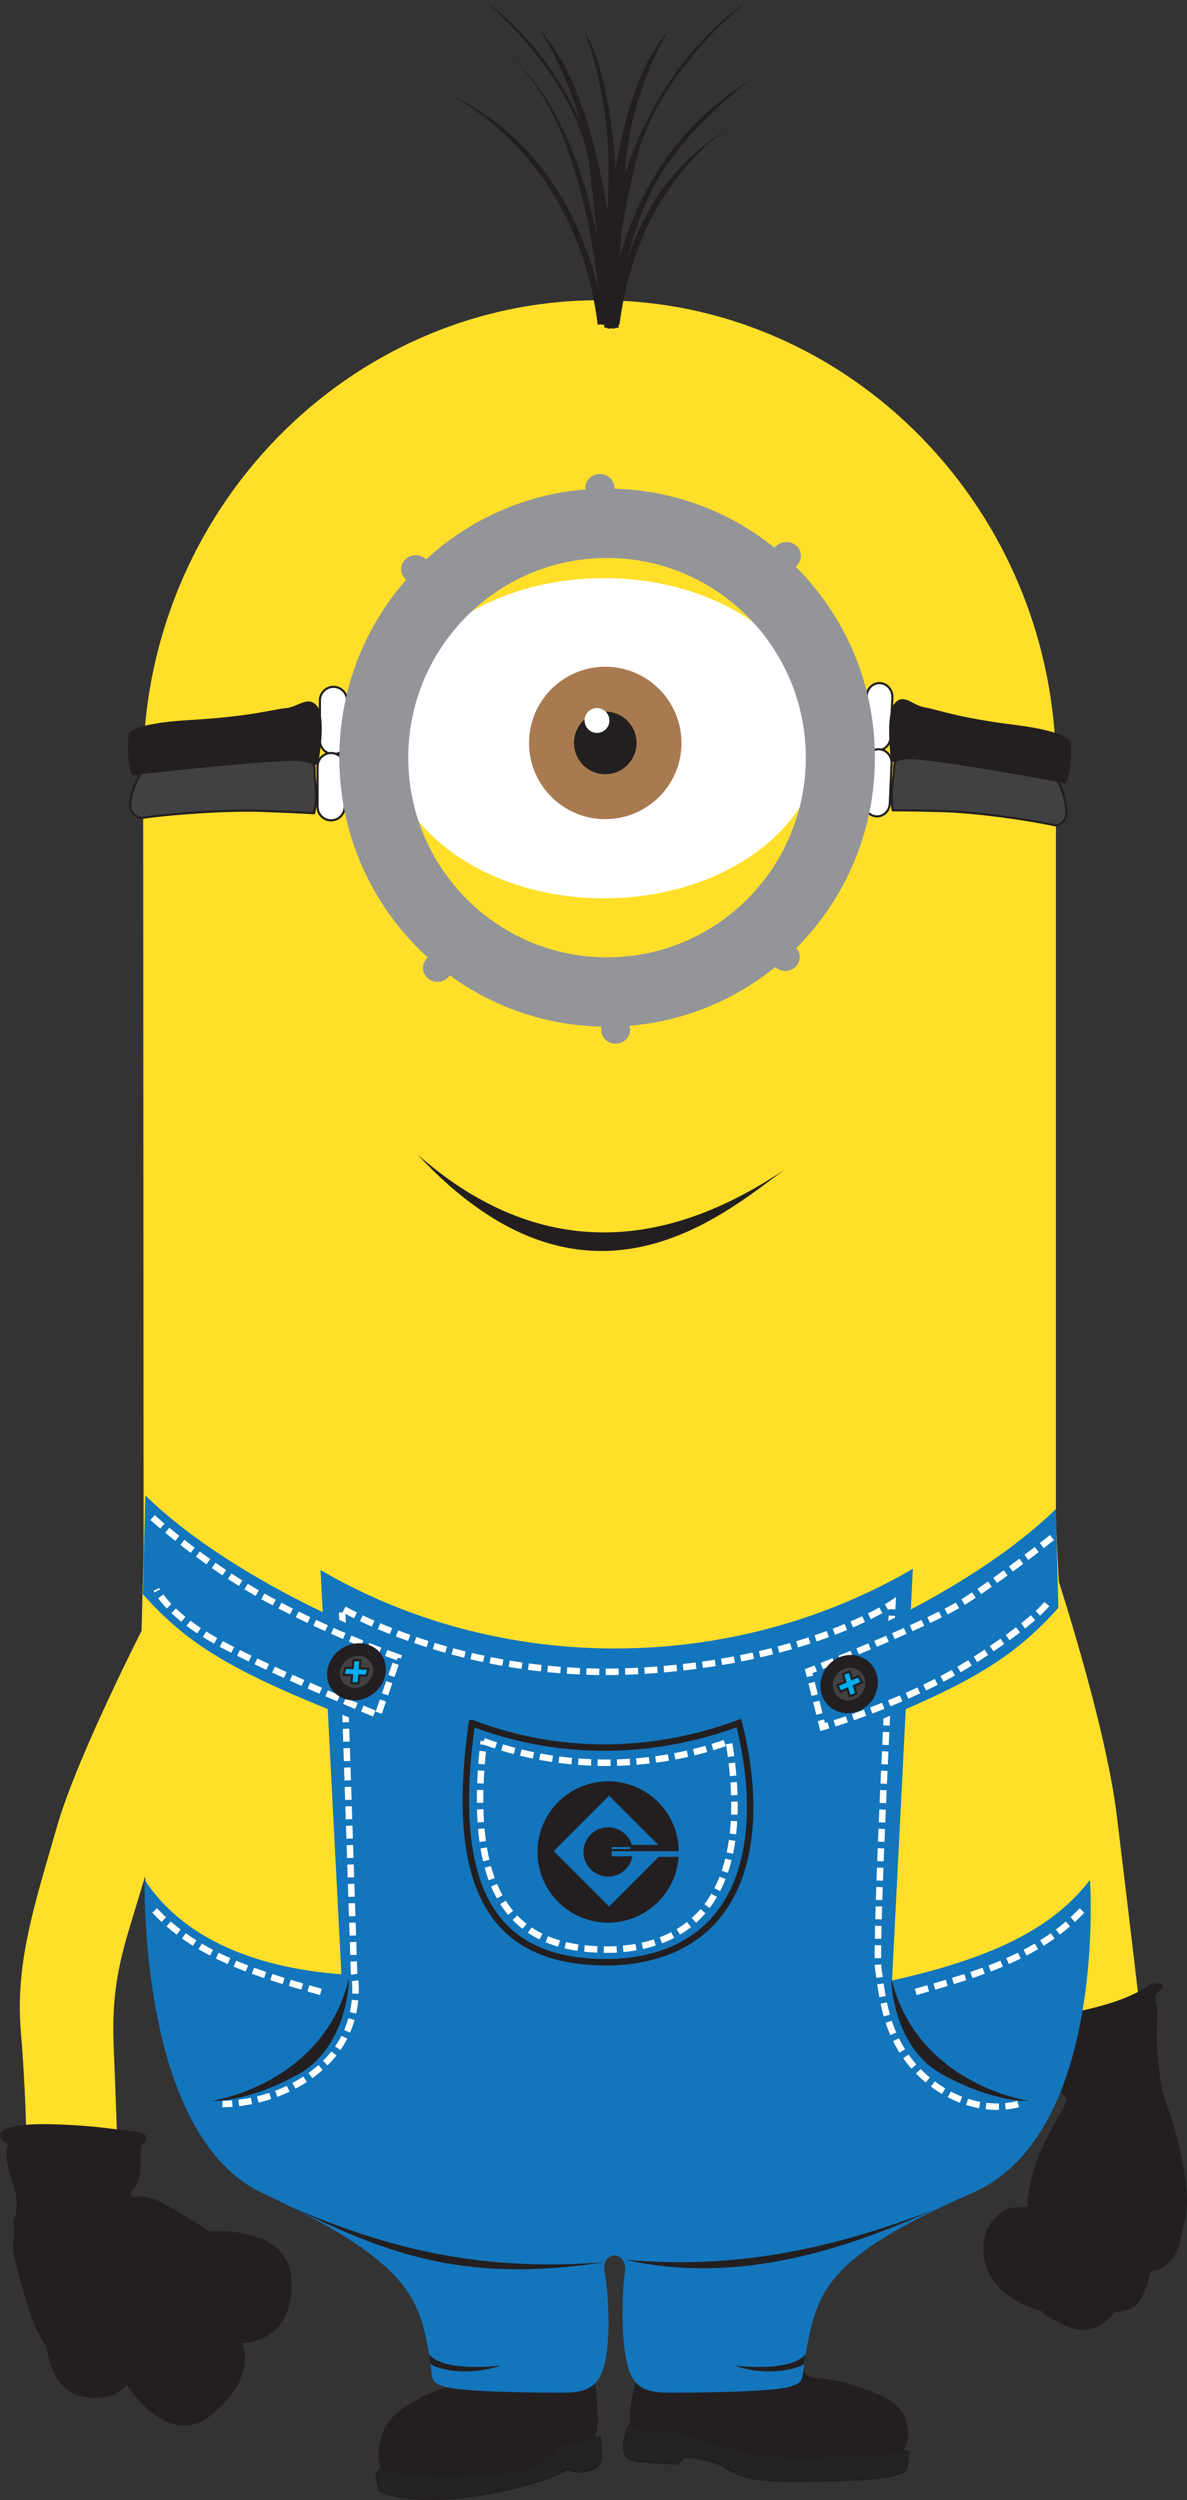 <?xml version="1.0" encoding="UTF-8"?>
<svg id="Layer_2" data-name="Layer 2" xmlns="http://www.w3.org/2000/svg" xmlns:xlink="http://www.w3.org/1999/xlink" viewBox="0 0 275.36 579.93">
  <rect x="0" y="0" width="275.36" height="579.93" fill="#333333" stroke="none"/>
  <defs>
    <style>
      .cls-1 {
        fill: #a87a50;
      }

      .cls-1, .cls-2, .cls-3, .cls-4, .cls-5, .cls-6, .cls-7, .cls-8, .cls-9, .cls-10, .cls-11, .cls-12, .cls-13, .cls-14 {
        fill-rule: evenodd;
      }

      .cls-2, .cls-3 {
        fill: #fff;
      }

      .cls-2, .cls-4, .cls-9, .cls-10, .cls-15, .cls-11, .cls-12 {
        stroke-miterlimit: 2.61;
      }

      .cls-2, .cls-4, .cls-9, .cls-10, .cls-11, .cls-12 {
        stroke: #231f20;
      }

      .cls-2, .cls-4, .cls-10, .cls-11, .cls-12 {
        stroke-width: .5px;
      }

      .cls-4 {
        fill: #232323;
      }

      .cls-5 {
        fill: url(#linear-gradient-2);
      }

      .cls-6 {
        fill: url(#linear-gradient);
      }

      .cls-7, .cls-10 {
        fill: #231f20;
      }

      .cls-8 {
        fill: #939598;
      }

      .cls-9, .cls-15 {
        stroke-width: 1.5px;
      }

      .cls-9, .cls-14 {
        fill: #1375bc;
      }

      .cls-15 {
        fill: none;
        stroke: #fff;
        stroke-dasharray: 0 0 3 1.5;
      }

      .cls-11 {
        fill: #414042;
      }

      .cls-12 {
        fill: #00aeef;
      }

      .cls-13 {
        fill: url(#linear-gradient-3);
      }
    </style>
    <linearGradient id="linear-gradient" x1="4.6" y1="436.8" x2="45.76" y2="436.8" gradientUnits="userSpaceOnUse">
      <stop offset="0" stop-color="#ffdf2a"/>
      <stop offset=".31" stop-color="#ffdf2a"/>
      <stop offset="1" stop-color="#ffdf2a"/>
    </linearGradient>
    <linearGradient id="linear-gradient-2" x1="229.35" y1="418.26" x2="264.58" y2="418.26" xlink:href="#linear-gradient"/>
    <linearGradient id="linear-gradient-3" x1="32.49" y1="290.66" x2="249.58" y2="290.66" xlink:href="#linear-gradient"/>
  </defs>
  <g id="Layer_1-2" data-name="Layer 1">
    <g>
      <path class="cls-6" d="M34.75,374.53s-16.73,32.3-21.57,49.3c-4.84,17-9.68,31.03-8.36,47.17,1.32,16.15,1.32,27.2,1.32,27.2l21.13,.85s-.44-13.6-.88-23.8c-.44-10.2,.44-17.42,3.52-27.62,3.08-10.2,7.48-25.08,10.12-30.18,2.64-5.1,5.72-13.6,5.72-13.6l-11-29.32h0Z"/>
      <path class="cls-5" d="M244.12,362.24s12.22,36.45,14.96,58.96c2.74,22.51,5.51,46.1,5.51,46.1l-20.19,6.97s-7.85-33.23-9.44-53.07c-1.6-19.83-16.15-23.05,9.16-58.96h0Z"/>
      <path class="cls-13" d="M139.08,69.65h0c58.23,0,105.87,48.92,105.87,108.72v174.17c4.79,116.09,26.54,155.33-92.86,158.92-122.93,3.7-121.81-40.75-118.77-151.46l-.11-181.64c-.03-59.8,47.64-108.72,105.87-108.72h0Z"/>
      <path class="cls-7" d="M138.66,75.33l1.81-.23c-3.91-23.93-15.68-44.33-38-54.06,0,0,30.99,12.89,36.19,54.29h0Z"/>
      <path class="cls-7" d="M118.07,12.89c15.13,12.67,20.27,44.19,21.49,62.43h2.04s-2.94-45.92-23.53-62.43h0Z"/>
      <path class="cls-7" d="M112.19,0s19.91,16.06,24.2,36.42c4.3,20.36,4.07,38.91,4.07,38.91h2.26S147.48,25.79,112.19,0h0Z"/>
      <path class="cls-7" d="M143.71,75.33l-1.66-.2c3.59-21.06,10.5-36.3,30.51-47.58,0,0-24.09,11.35-28.86,47.77h0Z"/>
      <path class="cls-7" d="M174.4,18.32s-16.29,11.76-23.3,26.01c-7.01,14.25-7.92,30.99-7.92,30.99l-1.81,.23s-.45-36.65,33.03-57.23h0Z"/>
      <path class="cls-7" d="M173.69,0s-20.66,16.06-25.91,36.42c-5.25,20.36-5.89,38.91-5.89,38.91h-2.26S137.2,25.79,173.69,0h0Z"/>
      <path class="cls-7" d="M135.49,7.01s5.88,14.25,5.66,32.8c-.23,18.55-.23,36.42-.23,36.42l1.81-.23s3.84-50.67-7.24-68.99h0Z"/>
      <path class="cls-7" d="M155.11,7.01s-9.02,14.25-10.09,32.8c-1.07,18.55-2.4,36.42-2.4,36.42l-2.43-.23s-1.43-50.67,14.92-68.99h0Z"/>
      <path class="cls-7" d="M125.21,7.01s9.67,14.25,11.67,32.8c2,18.55,4.23,36.42,4.23,36.42l2.4-.23s-1.14-50.67-18.3-68.99h0Z"/>
      <path class="cls-10" d="M2.21,497.18s-1.01,2.02,0,5.88c1.01,3.87,2.19,5.88,1.85,9.25-.34,3.36-1.01,2.02-.67,3.7,.34,1.68-.17,3.7-.17,5.38s3.87,16.14,5.88,19.67l2.02,3.53s.84,10.42,8.91,11.26c8.07,.84,9.25-3.36,9.25-3.36,0,0,9.58,16.31,20.17,7.06,10.59-9.25,6.22-16.3,6.22-16.3,0,0,11.6,.67,11.77-13.28,.17-13.95-18.83-12.1-18.83-12.1,0,0-7.73-5.04-11.93-7.06-4.2-2.02-5.71-.67-5.71-.67l-1.18-1.34s2.52-2.35,2.52-5.88,.17-5.38,.17-5.38c0,0,3.53-2.35-1.34-2.86-4.88-.5-8.41-1.34-18.83-1.68-10.42-.34-14.96,1.68-10.09,4.2h0Z"/>
      <path class="cls-7" d="M96.84,267.79c26.18,23.06,54.98,23.89,85.13,3.52-15.04,11.22-46.6,37.97-85.13-3.52h0Z"/>
      <path class="cls-10" d="M266.63,460.71s2.91-.91,2.91,0-2.36,1.09-1.63,3.45c.73,2.36,0,5.09,.18,9.08,.18,4,.73,11.27,2.36,15.26,1.64,4,5.81,18.71,4.36,25.44-1.45,6.72-1.45,8.18-3.63,10.54-2.18,2.36-4.54,2.18-4.54,2.18,0,0-1.09,7.27-4.36,8.54s-3.82,.91-3.82,.91c0,0-4.18,6-10.36,3.45-6.18-2.54-6.18-3.63-6.18-3.63,0,0-10.36-2.36-12.9-10.36-2.54-7.99,2.91-13.08,6.18-13.26l3.27-.18s.36-7.81,4.18-15.26c3.82-7.45,5.63-9.45,4.91-10.36-.73-.91-4.18-4-5.45-11.08-1.27-7.09-1.09-7.27-1.09-7.27,0,0,17.26-1.45,25.62-7.45h0Z"/>
      <path class="cls-10" d="M104.73,553.57s-13.29,3.92-15.68,10.67c-2.39,6.75,.05,8.69,.05,8.69,0,0,4.57,1.44,17.45,1.19,12.88-.25,16.97-1.26,20.04-3.78,3.07-2.52,2.49-3.53,6.54-3.9,4.05-.37,5.04-.78,5.26-3.98,.22-3.2-.6-10.01-.6-10.01l-33.04,1.12h0Z"/>
      <path class="cls-10" d="M147.85,552.21s-2.29,7.83-1.33,10.1c.97,2.27,3.46,1.04,8.23,1.64s9.31,2.14,14.65,3.87c5.33,1.73,8.01,2.44,23.91,2,15.9-.44,15.61-.93,16.51-2.36,.9-1.43,1.85-8.32-5.16-11.37-7.01-3.05-10.64-3.78-15.1-4.21-4.46-.42-3.46-3.29-3.46-3.29,0,0-15.29,3.19-38.24,3.62h0Z"/>
      <path class="cls-4" d="M87.27,573.76l.7,3.91s5.88,3.46,21.46,1.3c15.58-2.15,22.13-6.21,22.13-6.21l2.05,.62s3.54-.08,4.74-1.12c1.2-1.04,1.15-2.65,.97-4.76l-.18-2.1s-.68,0-1.86,.04c-.77,.61-2.05,.81-4.16,1-4.04,.37-3.47,1.37-6.54,3.9-3.07,2.53-7.16,3.53-20.04,3.78-12.88,.25-17.45-1.19-17.45-1.19,0,0-.2-.16-.43-.54-.44,.4-.91,.86-1.4,1.38h0Z"/>
      <path class="cls-4" d="M145.23,564.86s-1.61,4.79,1.22,5.66c2.83,.87,10.84,.89,10.84,.89l1.55-1.57s5.75,.29,9.14,2.3c3.39,2.01,4.89,3.49,18.85,3.33,13.96-.16,18.96-.69,21.43-1.6,2.47-.91,2.02-1.4,2.12-2.85,.1-1.45,.47-2.24,.47-2.24l-1.69-.45c-.99,.79-3.68,1.16-15.85,1.49-15.9,.44-18.58-.27-23.91-2-5.33-1.73-9.88-3.28-14.65-3.87s-7.26,.64-8.23-1.64l-.03-.08c-.74,.68-1.19,1.54-1.26,2.62h0Z"/>
      <path class="cls-14" d="M74.36,364.19l4.84,93.77c-20.85-1.58-37.01-8.72-45.63-21.89,0,0-1.59,59.08,27.29,72.62,28.89,13.54,35.25,21.65,37.73,32.63,2.48,10.98,.41,10.98,4.55,12.29,4.14,1.32,21.66,1.4,27.45,1.4s8.69-1.32,9.93-7.9c1.24-6.59,.45-16.16-.25-20.04-.95-5.23,5.45-5.14,4.69,.1-.57,3.9-.97,13.36,.27,19.94s4.14,7.9,9.93,7.9,23.99-.09,28.12-1.4c4.14-1.32,2.07-1.32,4.55-12.29,2.48-10.98,6.31-18.91,37.73-32.63,31.42-13.72,27.29-72.62,27.29-72.62-8.33,10.86-21.9,18.01-45.92,23.33l4.84-95.5c-41.89,24.46-95.53,24.75-137.42,.29h0Z"/>
      <path class="cls-2" d="M77.36,159.32h0c1.73,0,3.15,1.42,3.15,3.15v9.32c0,1.73-1.42,3.15-3.15,3.15h0c-1.73,0-3.15-1.42-3.15-3.15v-9.32c0-1.73,1.42-3.15,3.15-3.15h0Z"/>
      <path class="cls-2" d="M76.81,174.67h0c1.73,0,3.15,1.42,3.15,3.15v9.32c0,1.73-1.42,3.15-3.15,3.15h0c-1.73,0-3.15-1.42-3.15-3.15v-9.32c0-1.73,1.42-3.15,3.15-3.15h0Z"/>
      <path class="cls-10" d="M30.08,170.56s-.27-2.47,13.98-3.29c14.25-.82,19.19-2.47,22.2-2.74,3.01-.27,5.21-3.02,7.13-.55,1.92,2.47,.55,10.69,.27,12.61-.27,1.92-6.85-.27-13.16,.55-6.3,.82-13.43,.27-20.56,1.37-7.13,1.1-9.05,1.1-9.05,1.1,0,0-1.37-2.74-.82-9.05h0Z"/>
      <path class="cls-11" d="M32.82,189.74s-3.29-.27-2.47-4.39c.82-4.11,2.47-6.03,2.47-6.03,0,0,31.52-3.56,36.46-3.02,4.93,.55,3.29,.82,3.84,5.21,.55,4.39-.27,7.13-.27,7.13,0,0-4.11-.27-12.06-.55-7.95-.27-20.28,.55-27.96,1.64h0Z"/>
      <path class="cls-3" d="M140.13,134.1c27.78,0,50.3,16.63,50.3,37.14s-22.52,37.14-50.3,37.14-50.3-16.63-50.3-37.14,22.52-37.14,50.3-37.14h0Z"/>
      <path class="cls-1" d="M140.41,154.66c9.76,0,17.68,7.92,17.68,17.68s-7.92,17.68-17.68,17.68-17.68-7.92-17.68-17.68,7.92-17.68,17.68-17.68h0Z"/>
      <path class="cls-7" d="M140.41,165.07c4.01,0,7.26,3.25,7.26,7.26s-3.25,7.26-7.26,7.26-7.26-3.25-7.26-7.26,3.25-7.26,7.26-7.26h0Z"/>
      <path class="cls-3" d="M138.49,164.25c1.59,0,2.88,1.29,2.88,2.88s-1.29,2.88-2.88,2.88-2.88-1.29-2.88-2.88,1.29-2.88,2.88-2.88h0Z"/>
      <path class="cls-2" d="M204.17,158.46h0c-1.63-.1-3.04,1.23-3.11,2.95l-.42,9.29c-.08,1.73,1.2,3.23,2.83,3.33h0c1.63,.1,3.04-1.23,3.12-2.95l.42-9.29c.08-1.73-1.19-3.23-2.83-3.33h0Z"/>
      <path class="cls-2" d="M203.99,173.8h0c-1.63-.1-3.04,1.23-3.11,2.95l-.42,9.29c-.08,1.73,1.2,3.23,2.83,3.33h0c1.63,.1,3.04-1.23,3.12-2.95l.42-9.29c.08-1.73-1.19-3.23-2.83-3.33h0Z"/>
      <path class="cls-10" d="M248.25,172.49s.37-2.44-13.03-4.12c-13.4-1.67-17.98-3.61-20.81-4.06-2.83-.45-4.77-3.32-6.7-.97-1.92,2.34-1,10.63-.83,12.56,.17,1.93,6.47,.14,12.38,1.33,5.91,1.2,12.65,1.08,19.32,2.6,6.67,1.52,8.48,1.63,8.48,1.63,0,0,1.42-2.65,1.19-8.97h0Z"/>
      <path class="cls-11" d="M244.79,191.46s3.11-.08,2.52-4.23c-.59-4.15-2.05-6.16-2.05-6.16,0,0-29.56-5.44-34.24-5.19-4.68,.25-3.14,.62-3.85,4.96-.72,4.34-.06,7.12-.06,7.12,0,0,3.89-.03,11.4,.18,7.51,.2,19.1,1.76,26.29,3.31h0Z"/>
      <path class="cls-8" d="M142.5,113.36c14.06,.38,26.95,5.44,37.18,13.7,.61-.82,1.61-1.35,2.75-1.35,1.86,0,3.37,1.45,3.37,3.23,0,1.01-.48,1.91-1.23,2.5,11.35,11.31,18.39,26.99,18.39,44.31s-6.97,32.86-18.23,44.16c.5,.56,.8,1.29,.8,2.09,0,1.79-1.51,3.23-3.37,3.23-.9,0-1.73-.34-2.33-.9-9.4,7.62-21.05,12.55-33.79,13.61,.09,.29,.14,.6,.14,.92,0,1.79-1.51,3.23-3.37,3.23s-3.37-1.45-3.37-3.23c0-.25,.03-.49,.08-.72-13.13-.28-25.27-4.65-35.18-11.9-.6,.91-1.65,1.51-2.85,1.51-1.86,0-3.37-1.45-3.37-3.23,0-.96,.44-1.83,1.14-2.42-12.61-11.42-20.54-27.96-20.54-46.36,0-15.82,5.86-30.26,15.52-41.26-.72-.59-1.18-1.47-1.18-2.46,0-1.79,1.51-3.23,3.37-3.23,.95,0,1.8,.37,2.41,.97,9.9-9.13,22.76-15.08,36.97-16.23-.01-.11-.02-.23-.02-.35,0-1.79,1.51-3.23,3.37-3.23s3.37,1.45,3.37,3.23c0,.06,0,.11,0,.16h0Zm-1.68,16.07c25.46,0,46.11,20.74,46.11,46.32s-20.65,46.32-46.11,46.32-46.11-20.74-46.11-46.32,20.65-46.32,46.11-46.32h0Z"/>
      <path class="cls-9" d="M109.48,399.69c18.47,7.08,40.16,8.06,61.92,0,6.67,26.22,1.83,53.86-28.82,55.46-25.49,.7-39.1-13.11-33.11-55.46h0Z"/>
      <path class="cls-15" d="M112.22,403.9c16.52,6.16,37.39,7.11,56.86,.1,3.73,22.6,.76,46.83-26.66,48.22-22.8,.6-34.39-11.59-30.2-48.32h0Z"/>
      <path class="cls-10" d="M141.08,413.45c8.45,0,15.38,6.49,16.08,14.76h-3.84l-12.03-12.03-13.2,13.2,13.2,13.2,11.61-11.61h4.26c-.7,8.26-7.63,14.76-16.08,14.76-8.91,0-16.14-7.22-16.14-16.14s7.23-16.13,16.14-16.13h0Zm0,10.66c2.88,0,5.24,2.23,5.46,5.05h-4.89v1.68h4.76c-.57,2.41-2.74,4.21-5.33,4.21-3.02,0-5.47-2.45-5.47-5.47s2.45-5.47,5.47-5.47h0Zm16.08,4.09h-15.52v.96h15.52v-.96h0Z"/>
      <path class="cls-7" d="M144.95,524.16c25.89,2.39,48.52-2.63,71.92-11.66-19.3,8.54-44.73,17.82-71.92,11.66h0Z"/>
      <path class="cls-7" d="M140.22,524.74c-27.34,2.2-49.36-2.63-72.75-12.85,21.99,10.67,39.72,17.91,72.75,12.85h0Z"/>
      <path class="cls-7" d="M186.89,546.09l-.32,2.13c-.11,.73-7.53,3.5-16.32,.5,0,0,13.2,1.7,16.63-2.64h0Z"/>
      <path class="cls-7" d="M99.49,546.09l.32,2.13c.11,.73,7.53,3.5,16.32,.5,0,0-13.2,1.7-16.63-2.64h0Z"/>
      <path class="cls-7" d="M80.97,458.9s0,15.85-12.03,22.4c-12.03,6.55-19.89,6.04-19.89,6.04,0,0,25.91-3.71,31.92-28.43h0Z"/>
      <path class="cls-7" d="M206.76,458.9s0,15.85,12.03,22.4c12.03,6.55,19.89,6.04,19.89,6.04,0,0-25.91-3.71-31.92-28.43h0Z"/>
      <path class="cls-15" d="M236.18,488.05s-9.71,3.24-20.36-5.09c-10.64-8.33-11.1-20.36-12.03-25.91-.93-5.55,3.24-85.12,3.24-85.12,0,0-20.36,13.88-60.14,15.73-39.78,1.85-67.54-14.6-67.54-14.6l2.78,84.45s2.78,12.49-7.4,21.74c-10.18,9.25-23.13,8.79-23.13,8.79m199.39-44.87c-10.27,10.91-24.92,14.98-38.86,18.97m-176.26-18.97c10.27,10.91,24.92,14.98,38.86,18.97"/>
      <path class="cls-14" d="M245.52,372.95l-.57-22.93c-14.79,14.52-40.29,28.13-62.52,36l5.27,19.32c36.59-13.64,46.86-20.23,57.83-32.39h0Z"/>
      <path class="cls-14" d="M33.14,369.8l.57-22.93c14.79,14.52,40.29,28.13,62.52,36l-5.27,19.32c-36.59-13.64-46.86-20.23-57.83-32.39h0Z"/>
      <path class="cls-15" d="M244.04,356.66s-11.57,9.25-20.36,14.8c-8.79,5.55-36.08,16.19-36.08,16.19l3.24,12.95s19.89-5.6,35.62-15.78c15.73-10.18,17.12-13.83,17.12-13.83m-208.18-18.97s11.57,10.64,26.83,18.97c15.27,8.33,30.07,13.42,30.07,13.42l-4.63,13.42s-25.91-10.64-37.47-17.12c-11.57-6.48-13.88-12.03-13.88-12.03"/>
      <path class="cls-10" d="M83.65,381.43c3.59,.19,6.07,3.19,5.55,6.71-.53,3.52-3.86,6.21-7.45,6.03-3.59-.19-6.07-3.19-5.55-6.71,.53-3.52,3.87-6.21,7.46-6.03h0Z"/>
      <path class="cls-11" d="M83.29,383.83c2.24,.12,3.79,1.99,3.46,4.18-.33,2.19-2.41,3.88-4.65,3.76-2.24-.12-3.79-1.99-3.46-4.18,.33-2.19,2.41-3.87,4.65-3.76h0Z"/>
      <polygon class="cls-12" points="81.97 385.11 83.61 385.11 83.46 387.01 85.45 387.09 85.03 388.72 83.33 388.65 83.18 390.47 81.54 390.47 81.69 388.58 79.69 388.5 80.12 386.87 81.82 386.94 81.97 385.11 81.97 385.11"/>
      <path class="cls-10" d="M194.71,384.7c-3.31,1.46-4.98,5.32-3.73,8.6,1.25,3.29,4.96,4.76,8.27,3.3,3.31-1.46,4.98-5.32,3.73-8.6-1.25-3.29-4.96-4.76-8.27-3.3h0Z"/>
      <path class="cls-11" d="M195.57,386.94c-2.07,.91-3.11,3.32-2.33,5.37,.78,2.05,3.09,2.97,5.16,2.05,2.07-.91,3.11-3.31,2.33-5.36-.78-2.05-3.09-2.97-5.16-2.06h0Z"/>
      <polygon class="cls-12" points="197.08 387.74 195.54 388.33 196.1 390.14 194.25 390.94 195 392.4 196.57 391.72 197.1 393.47 198.64 392.88 198.09 391.07 199.94 390.27 199.18 388.81 197.61 389.49 197.08 387.74 197.08 387.74"/>
    </g>
  </g>
</svg>